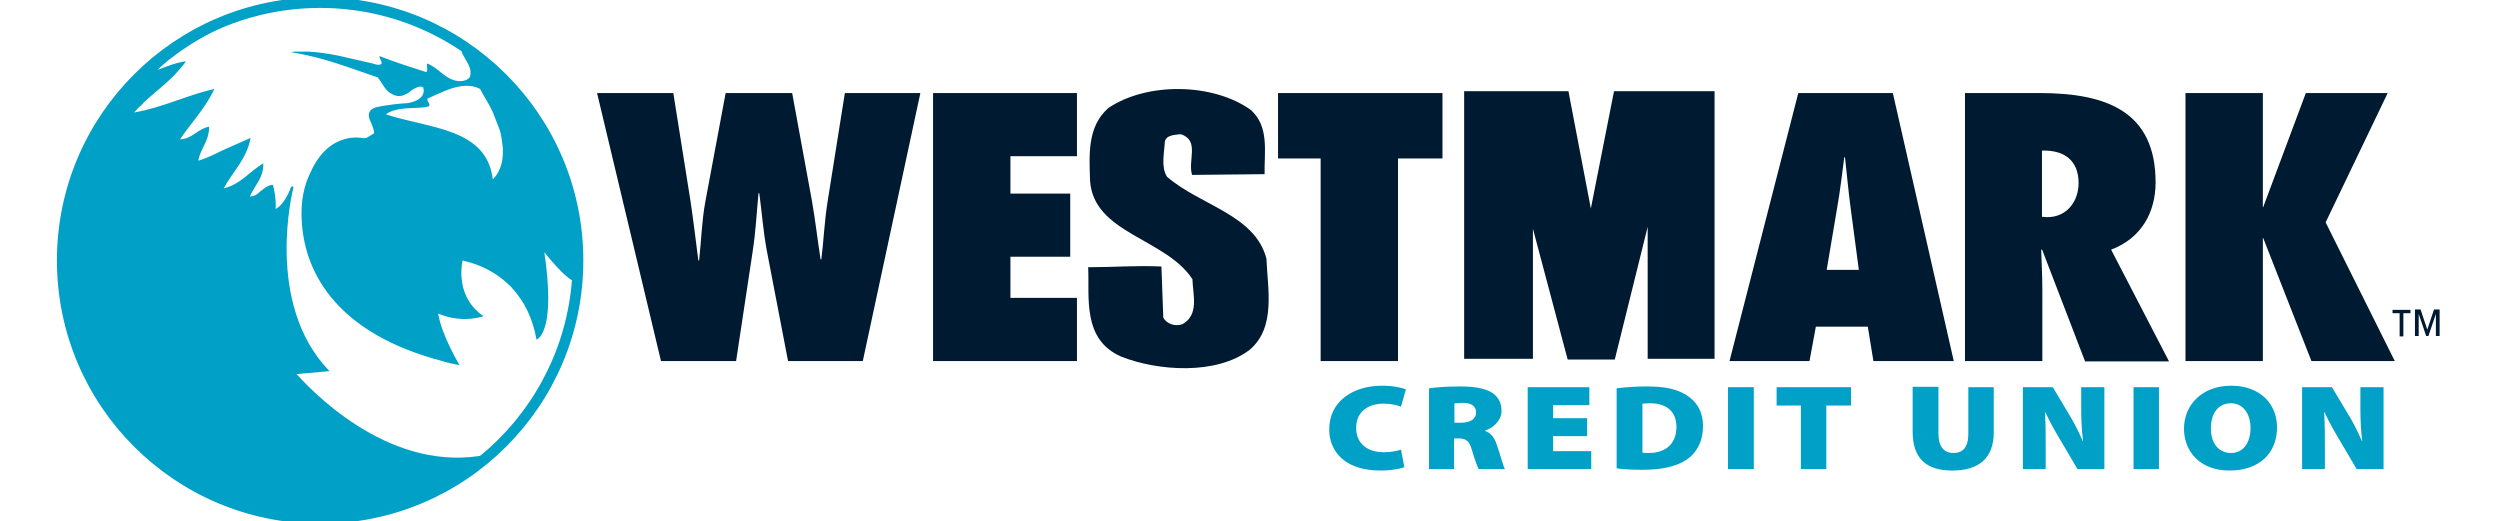 <svg height="521" viewBox="65.3 20.3 636.6 139.4" width="2500" xmlns="http://www.w3.org/2000/svg"><path d="m424.9 145.3c-1 .4-3.4.9-6.4.9-9.5 0-13.7-5.1-13.7-11 0-7.7 6.6-11.7 14.1-11.7 2.9 0 5.3.5 6.4 1l-1.3 4.6c-1.1-.4-2.7-.8-4.7-.8-3.9 0-7.3 2-7.3 6.5 0 4 2.8 6.5 7.4 6.5 1.7 0 3.5-.3 4.6-.7zm13.4-11.9h1.8c2.6 0 4-1.1 4-2.7 0-1.7-1.2-2.6-3.5-2.6-1.3 0-2 .1-2.3.1zm-6.7-9.2c1.9-.3 4.8-.5 8.2-.5 3.9 0 6.7.5 8.6 1.7 1.6 1.1 2.5 2.6 2.5 4.8 0 2.7-2.4 4.7-4.4 5.3v.1c1.7.6 2.6 2 3.2 3.9.8 2.2 1.6 5.4 2.1 6.3h-7c-.4-.7-1-2.3-1.8-5-.7-2.6-1.6-3.2-3.7-3.2h-1.1v8.2h-6.7v-21.6zm42.2 12.8h-9.1v4h10.2v4.8h-17v-21.9h16.5v4.8h-9.7v3.5h9.1zm14.8 4.4c.3.1 1 .1 1.4.1 4.4.1 7.7-2.1 7.7-7 0-4.3-2.9-6.3-7-6.3-1.1 0-1.7.1-2.1.1zm-6.9-17.2c2.2-.3 5.1-.5 8.1-.5 4.9 0 7.9.7 10.4 2.2 2.8 1.7 4.6 4.4 4.6 8.4 0 4.5-2 7.4-4.4 9-2.8 1.9-6.9 2.7-11.9 2.7-3.3 0-5.5-.2-6.8-.4zm36.7-.3v21.9h-6.9v-21.9zm12.6 4.9h-6.5v-4.9h19.9v4.9h-6.6v17h-6.8zm36.8-4.9v12.4c0 3.3 1.3 5.2 4 5.2s4-1.7 4-5.2v-12.4h6.8v12.1c0 6.8-3.9 10.2-11.1 10.2-7 0-10.6-3.3-10.6-10.4v-12h6.9zm22.6 21.9v-21.9h8l4 6.7c1.4 2.2 2.9 5.1 4 7.7h.1c-.4-2.9-.5-6-.5-9.2v-5.2h6.2v21.9h-7.2l-4.3-7.3c-1.4-2.3-3.1-5.3-4.3-7.9h-.1c.2 3 .2 6.3.2 9.8v5.4zm36.4-21.9v21.9h-6.8v-21.9zm13.9 11c0 4.1 2.1 6.6 5.4 6.6s5.2-2.8 5.2-6.7c0-3.8-2-6.6-5.2-6.6-3.4 0-5.4 2.6-5.4 6.7zm17.7-.3c0 7.1-4.9 11.6-12.7 11.6-7.9 0-12.2-5.1-12.2-11.2 0-6.4 4.9-11.5 12.6-11.5 8.2 0 12.3 5.3 12.3 11.1zm6.7 11.2v-21.9h8l4 6.7c1.4 2.2 2.9 5.1 4 7.7h.1c-.4-2.9-.5-6-.5-9.2v-5.2h6.2v21.9h-7.2l-4.3-7.3c-1.4-2.3-3.1-5.3-4.3-7.9h-.1c.2 3 .2 6.3.2 9.8v5.4z" fill="#01a0c6"/><path d="m667.6 116.9-12.9-32.9h.1-.2v32.9h-20.7v-71.7h20.7v30.5h-.1.1l-.2.2v-.2h.3l11.4-30.5h21.9l-16.6 34.6 18.5 37.1zm-265.1 0v-54.2h-11.4v-17.5h44v17.5h-11.9v54.2zm-103.7-71.7h38.5v16.9h-17.8v10h16v16.9h-16v11h17.8v16.9h-38.5zm-38.8 71.7-5.6-29.1c-1.1-5.8-1.4-10.8-2.1-15.8h-.2c-.5 4.9-.7 10-1.6 15.8l-4.4 29.1h-20.1l-17.1-71.7h20.4l4.6 28.9c.8 5.3 1.4 10.6 2.1 15.9h.2c.6-5.3.7-10.6 1.7-15.9l5.4-28.9h17.8l5.3 28.9c.9 5.2 1.5 10.4 2.3 15.6h.2c.6-4.5.8-10 1.7-15.6l4.6-28.9h20.2l-15.4 71.7zm85.7-67.7c-5.7 5-5.1 12.6-4.9 19.4.9 14.2 20.2 15.4 27.4 26.4.1 4.2 1.9 9.6-2.8 12.1-2 .6-4.1-.2-5-1.8l-.5-13.7c-7.5-.3-12.4.2-19.6.2.4 7.9-1.7 19.3 8.8 23.9 9.8 3.9 25.5 5 34.4-1.8 7.1-6 4.8-16.3 4.5-24.4-3.1-11.8-17.7-14.2-26.6-21.9-1.7-2.6-.7-6.6-.6-9.3.3-1.9 2.6-1.9 4.3-2.1 5.1 1.7 1.8 7 3 10.9l19.4-.2c-.1-6.1 1.3-12.7-3.7-17.2-10.1-7.2-27.7-7.5-38.1-.5zm200.8 43.3-2.2-16.6c-.6-4.5-1-9-1.5-13.5h-.2c-.6 4.5-1.1 9-1.9 13.5l-2.8 16.6zm3.9 24.4-1.5-9.2h-13.9l-1.7 9.2h-21.4l18.4-71.7h25.3l16.3 71.7zm46.5-38.5c5.5 0 8.4-4.5 8.4-9.1 0-6.3-4.1-8.9-9.8-8.7v17.7zm10.1 38.5-11.5-29.9-.2.2c.1 3.5.3 7 .3 10.6v19.1h-20.7v-71.7h20c18 0 31 5 31 23.9 0 7.9-3.7 14.9-11.9 18l15.5 29.9h-22.5z" fill="#001a31"/><path d="m700.9 110.2v-5.9l-2 5.9h-.6l-2-5.9v5.9h-1v-7.1h1.5l1.8 5.4 1.8-5.4h1.5v7.1zm-8.7-6.1v6.2h-1v-6.2h-1.9v-.9h4.8v.9zm-232.9 12.2h-18.4v-71.6h27.9l6 31.4 6.2-31.4h26.9v71.6h-17.9v-35.3l-8.8 35.5h-12.6l-9.3-35z" fill="#001a31"/><path d="m203.8 90c0 38.1-30.9 69-69 69s-69-30.9-69-69 30.9-69 69-69 69 30.9 69 69z" fill="none" stroke="#01a0c6" stroke-width="2.847"/><path d="m182.9 55.2-1.9-4.9c-1-2.2-2.3-4.1-3.4-6.2-3.1-1.7-7-.5-9.6.6-1.6.7-3.1 1.3-4.5 2-.1.9.7 1.1.5 2-1.8.6-4.2.4-6.3.6s-4.1.6-5.3 1.6c11.5 3.8 27 3.6 28.6 17.4 1.6-1.6 2.6-3.8 2.7-6.9v-1.5c-.2-1.7-.4-3.3-.8-4.7zm20.1 40.4c-2.4-.4-8.2-7.8-8.2-7.8 3 20.5-1.4 23-2 23.3 0 0 0 .1-.1.1-1-5.8-3.3-10.3-6.6-13.9 0-.1-1-1-1-1-3.2-3-7.2-5.2-12.2-6.3-.4 2.1-1.5 10 5.6 14.9 0 0-5.5 2.1-12.1-.7.8 5.6 5.7 13.8 5.7 13.8-1.7-.3-3.4-.7-5-1.2-26.7-7.1-36.3-22.4-37.2-37.1-.4-5.7.7-10 2.3-13.2 5.1-11.6 14.3-9.2 14.3-9.2.3-.1.6-.1.7-.1l2-1.2s.4-.3-1-3.4c-1.4-3 1.6-3.6 1.6-3.6s3.2-.8 8.3-1.1c0 0 5.3-.6 4.3-4.2 0 0-.7-.8-2.9.6-.6.5-1.2 1-2 1.3-.8.4-2.2.8-3.9-.4h-.1l-.1-.1c-1.4-1-2.1-2.8-3.2-4.1-7.5-2.5-14.5-5.4-23.1-6.7.4-.2 1.2-.2 1.8-.2h2.6c6.3.3 11.8 2 17.4 3.2.7.2 1.6.6 2.3.1.3-.9-.6-1.1-.5-2.1 4 1.6 8.2 2.9 12.5 4.3.5-.5.1-1.6.2-2.3 2.9.9 5 4.5 8.5 4.7 1.3.1 3-.4 3.1-1.6.3-1.9-.7-3.1-1.4-4.4s-.9-1.4-.9-2.1c0 0-.1-.4.4-.2l.6.3s.1 0 0-.1l1.5.9c3.4 2 10.2 6.9 16.4 15.7 5.1 7 8.8 15.4 10.7 25.6 4.3 18 .7 19.5.7 19.5zm-115.5 45c-.6-.7-1.2-1.3-1.9-1.9.6.7 1.3 1.3 1.9 1.9zm94.6.7s-4.3 3.8-11.7 7.9c-10.5 6.7-23 10.5-36.3 10.5-38 0-68.8-31.2-68.8-69.7 0-6.5.9-12.8 2.5-18.7 3.2-12.3 9.3-21.7 16.7-29.7.7-.6 1.3-1.3 2-2 .3-.2.5-.5.8-.7 12.3-11.6 28.7-18.6 46.8-18.6 0 0 .2 0 .2.2s-.1.2-.1.2-11.6.7-24.5 6.3c-5 2.3-10.3 5.3-15.6 9.5-1 .8-1.9 1.6-2.8 2.5 2.4-.9 4.7-1.9 7.6-2.3-.9 1.3-1.9 2.4-2.9 3.5-.4.4-.9.8-1.3 1.3-2.4 2.2-4.9 4.2-7.3 6.4l-1.2 1.2c-.4.5-.8.9-1.2 1.3 8-1.4 14-4.6 21.5-6.3-2.4 5.2-6.2 9-9.2 13.5 3.5-.2 4.6-2.8 7.8-3.4 0 4-2.3 5.7-2.9 9.1 2.4-.7 4.7-1.9 7-3 2.3-1 4.7-2.1 7-3.1-1.1 5.8-4.8 9-7.2 13.5 4.6-1.1 7.1-4.7 10.6-6.7.1 4-2.4 5.9-3.6 8.9.6-.1 1.4-.2 2-.7 1-.9 3.1-2.7 4.2-2.4 0 0 .9 3.4.7 6.4 0 0 2.2-.8 4.1-5.8 0 0 .2-.3.5-.2s.1.5.1.5-7.9 30.8 9.7 48.9l-8.8.8c6.4 7.1 28 28 53.6 20.9zm-95.8-92.3c.1 0 .1 0 0 0 .4-.4.8-.8 1.2-1.1v-.1zm8.5-7.6c.5-.4.9-.8 1.3-1.3zm-8.4 7.6c.4-.3.8-.7 1.1-1.1-.4.4-.8.7-1.1 1.1zm-.8 89.7c.6.7 1.2 1.3 1.9 1.9-.6-.7-1.2-1.3-1.9-1.9zm-1.1-97.1c.6-.7 1.3-1.3 2-2-.6.7-1.3 1.4-2 2z" fill="#01a0c6"/></svg>